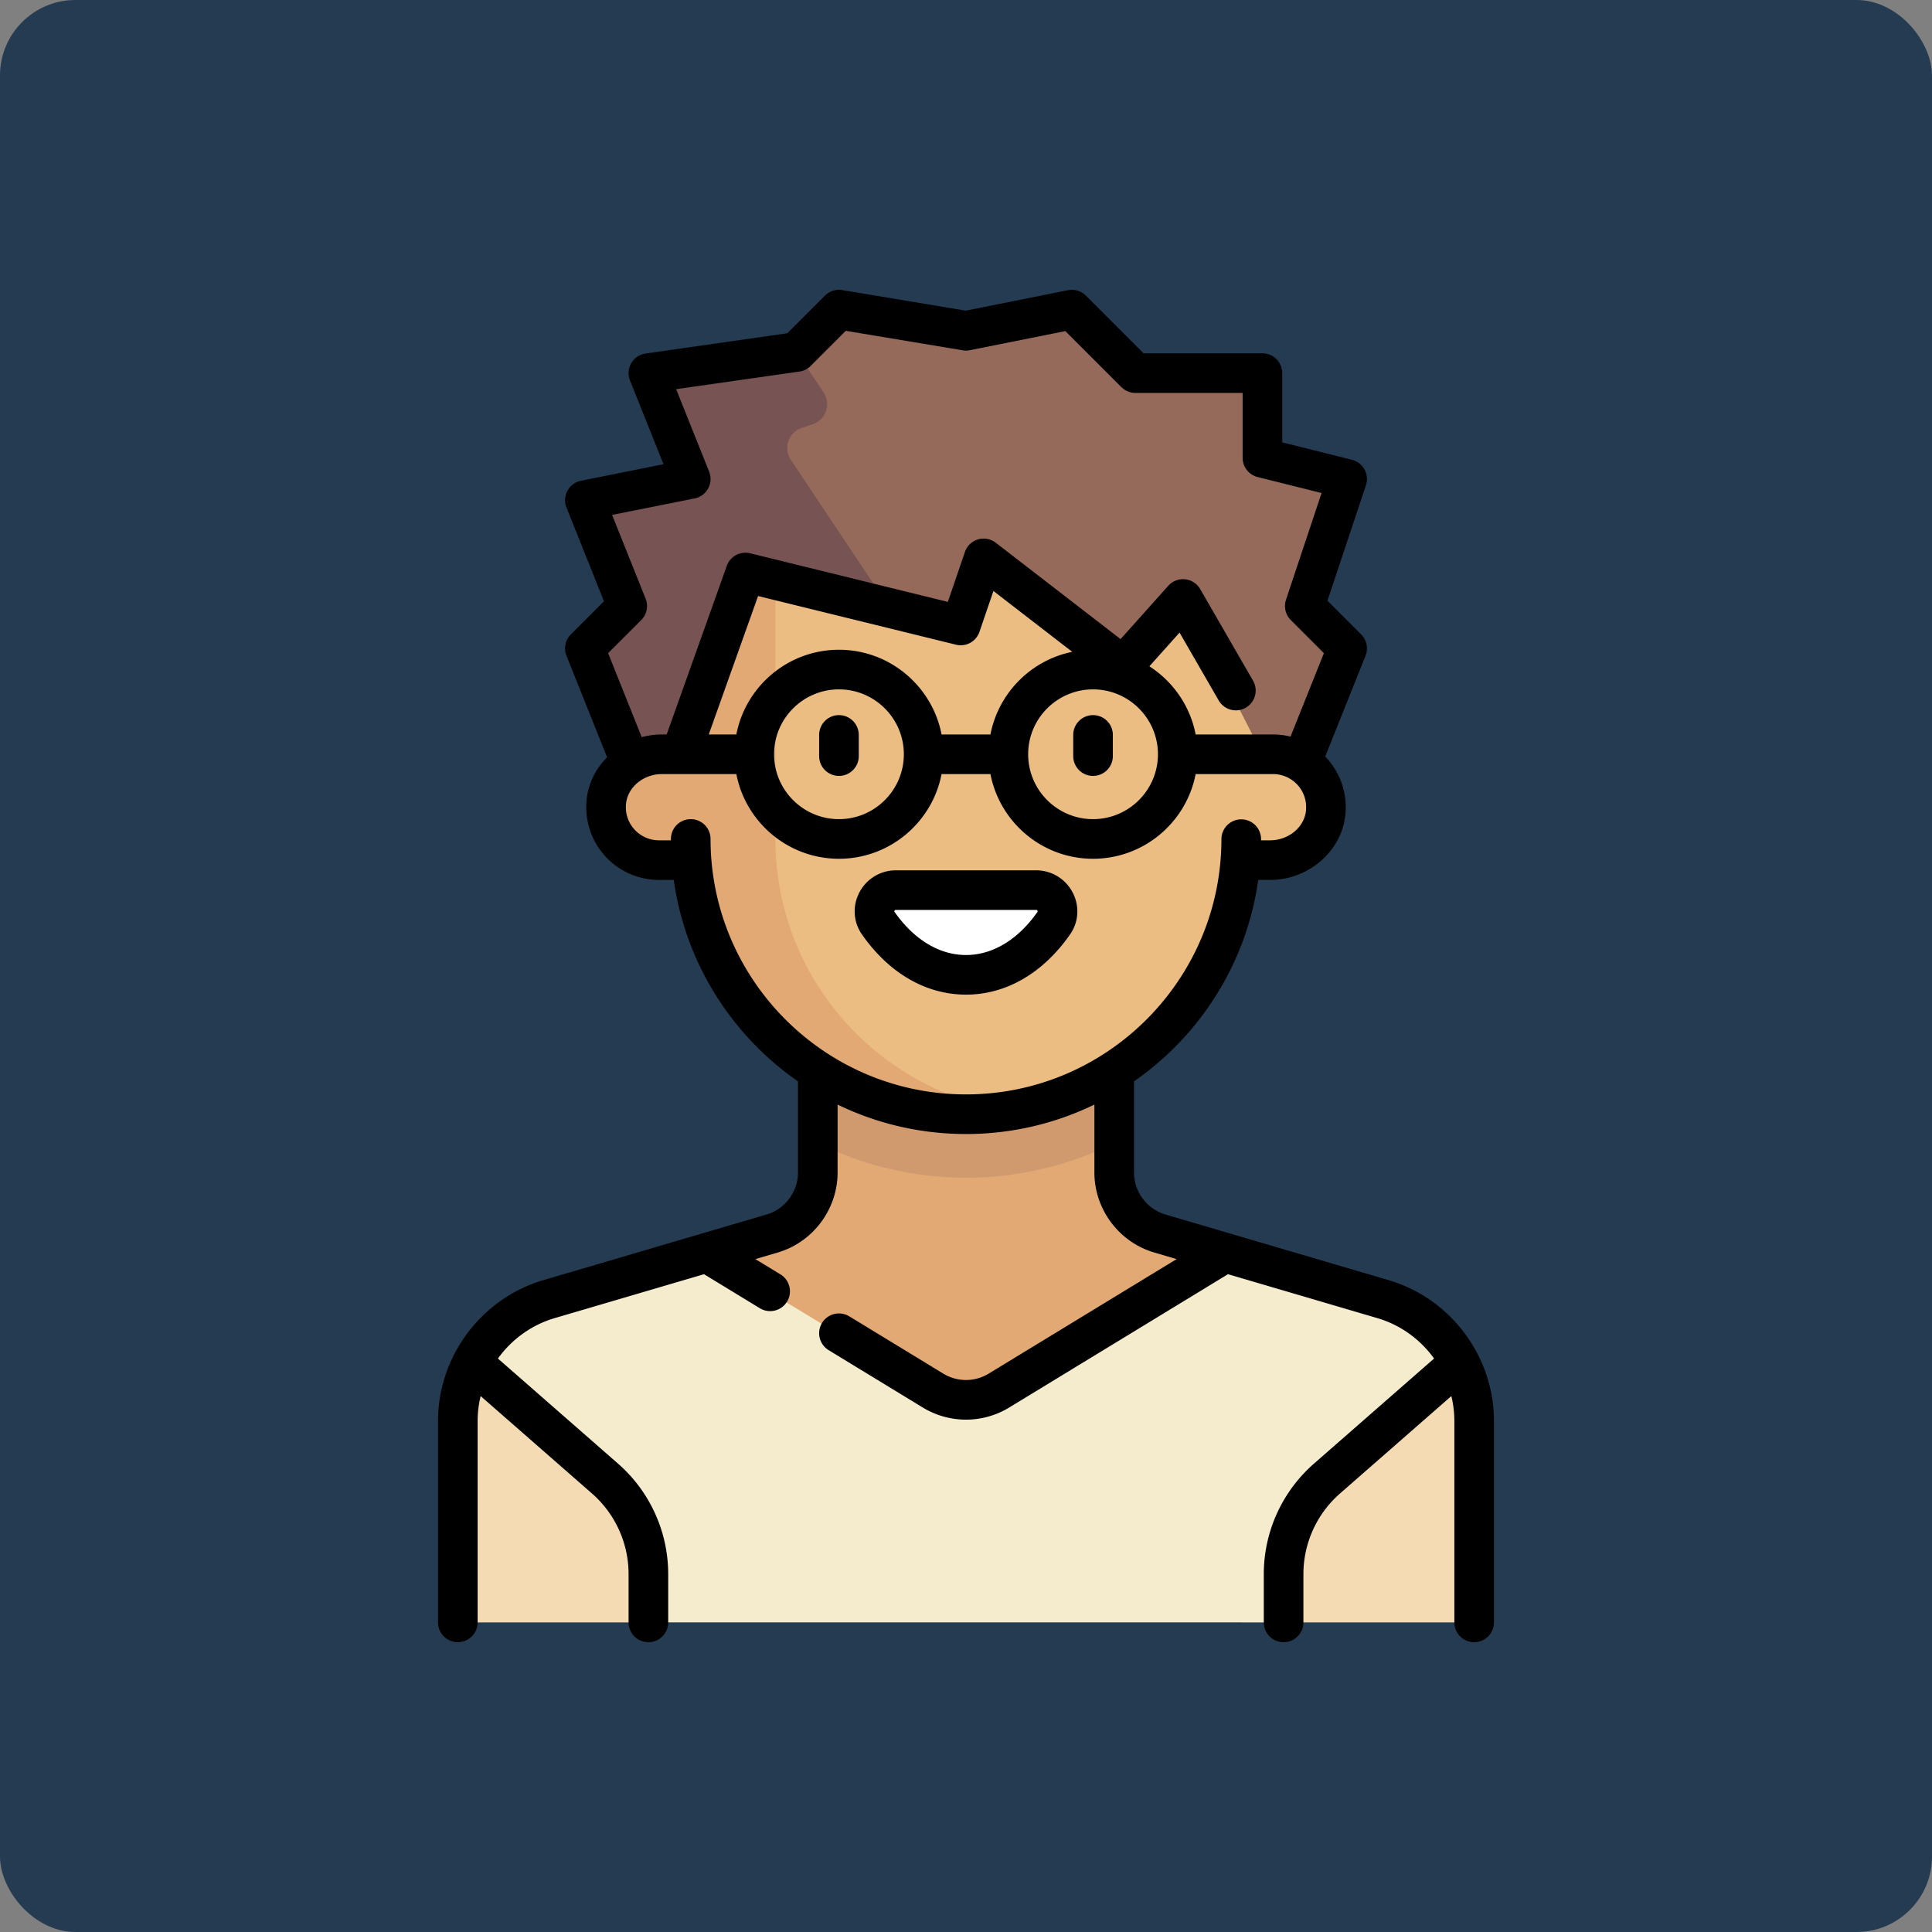 <svg xmlns="http://www.w3.org/2000/svg" version="1.1" xmlns:xlink="http://www.w3.org/1999/xlink" xmlns:svgjs="http://svgjs.com/svgjs" width="512" height="512" x="0" y="0" viewBox="0 0 512 512" style="enable-background:new 0 0 512 512" xml:space="preserve" class=""><rect x="0" y="0" width="512" height="512" fill="#808080" stroke="none"/><rect width="512" height="512" rx="20" ry="20" fill="#253b52" shape="rounded"></rect><g transform="matrix(0.7,0,0,0.7,76.8,76.8)"><path fill="#e2a975" d="m413.861 382.119-84.486-24.849a24.048 24.048 0 0 1-17.263-23.071v-54.151H199.887v54.151a24.048 24.048 0 0 1-17.263 23.071l-84.486 24.849c-20.469 6.02-34.526 24.806-34.526 46.142V467h384.774v-38.738c.001-21.336-14.055-40.122-34.525-46.143z" data-original="#e2a975" class=""></path><path fill="#d19a6e" d="M199.887 323.101c16.968 8.282 35.96 13.06 56.113 13.06s39.145-4.778 56.113-13.06v-43.052H199.887z" data-original="#d19a6e"></path><path fill="#f5ebcd" d="m376.242 504.5 72.145-76.238c0-21.336-14.056-40.122-34.525-46.142l-59.284-17.437-84.799 51.675a26.478 26.478 0 0 1-27.558 0l-84.799-51.675-59.283 17.436c-20.469 6.02-34.526 24.806-34.526 46.143l72.145 76.238z" data-original="#f5ebcd" class=""></path><path fill="#966a5b" d="m391.892 69.529-23.667-5.917V39.564a8.016 8.016 0 0 0-8.016-8.016h-40.081l-21.015-21.015a8.015 8.015 0 0 0-7.24-2.192L256 15.516l-44.028-7.338a8.013 8.013 0 0 0-6.986 2.239l-13.115 13.115-46.016 6.574c-5.142.735-8.238 6.09-6.309 10.913l12.244 30.61-30.631 6.126c-4.915.983-7.732 6.184-5.871 10.838l12.453 31.133-12.529 12.529a8.017 8.017 0 0 0-1.937 8.203l14.466 43.397h256.516l14.466-43.397c.96-2.88.21-6.056-1.937-8.203l-12.529-12.529 13.295-39.885c1.477-4.43-1.13-9.179-5.66-10.312z" data-original="#966a5b" class=""></path><path fill="#785353" d="m139.546 41.018 12.244 30.61-30.631 6.126c-4.915.983-7.732 6.184-5.871 10.838l12.453 31.133-12.529 12.529a8.014 8.014 0 0 0-1.936 8.203l14.466 43.397h63.852c20.774-28.697 40.358-56.113 40.358-56.113l-42.275-63.413c-2.932-4.398-.879-10.38 4.135-12.051l4.135-1.378c5.014-1.671 7.067-7.653 4.135-12.051l-10.211-15.316-46.016 6.574c-5.142.734-8.238 6.09-6.309 10.912z" data-original="#785353"></path><path fill="#ecbd83" d="M371.091 175.839h-2.865l-24.741-48.382c-2.563-5.012-9.358-5.89-13.111-1.695l-14.921 16.677-43.913-33.907c-4.347-3.357-10.706-1.446-12.484 3.75l-2.686 7.851a8.017 8.017 0 0 1-9.499 5.19l-67.34-16.559a8.016 8.016 0 0 0-9.465 5.093l-18.276 51.276v10.708h-10.881c-10.483 0-20.035 7.542-21.08 17.973-1.201 11.996 8.187 22.108 19.937 22.108h12.429c4.106 53.795 48.957 96.194 103.805 96.194s99.699-42.398 103.805-96.194h12.429c11.75 0 21.138-10.112 19.937-22.108-1.045-10.433-10.598-17.976-21.08-17.975z" data-original="#ecbd83" class=""></path><path fill="#e2a975" d="M183.855 207.903v-98.077l-4.323-1.063a8.016 8.016 0 0 0-9.465 5.093l-18.277 51.276v10.708h-10.881c-10.483 0-20.035 7.542-21.08 17.973-1.201 11.996 8.186 22.108 19.937 22.108h12.429c4.106 53.795 48.957 96.194 103.805 96.194 5.483 0 10.83-.534 16.083-1.351-49.947-7.71-88.228-50.757-88.228-102.861z" data-original="#e2a975" class=""></path><path fill="#ffffff" d="M229.442 227.275c-6.381 0-10.362 7.21-6.712 12.445 8.412 12.063 20.159 19.62 33.27 19.62s24.858-7.557 33.27-19.62c3.65-5.234-.33-12.445-6.712-12.445z" data-original="#ffffff" class=""></path><g fill="#f4dbb3"><path d="M135.758 485.84a48.095 48.095 0 0 0-15.922-35.75l-50.128-45.115c-3.869 6.971-6.095 14.913-6.095 23.288V504.5h72.145zM376.242 485.839a48.095 48.095 0 0 1 15.922-35.75l50.129-45.116c3.869 6.971 6.095 14.913 6.095 23.288V504.5h-72.145v-18.661z" fill="#f4dbb3" data-original="#f4dbb3" class=""></path></g><path d="m415.978 374.924-84.486-24.849c-6.994-2.057-11.879-8.585-11.879-15.876v-34.528c25.013-17.396 42.617-44.741 47.019-76.253h4.458c14.617 0 27.155-10.861 28.543-24.727.778-7.771-1.764-15.53-6.974-21.288-.217-.24-.444-.469-.669-.701l15.264-38.16a7.502 7.502 0 0 0-1.66-8.089L392.839 117.7 407.406 74a7.498 7.498 0 0 0-5.297-9.647l-26.384-6.596V31.548a7.5 7.5 0 0 0-7.5-7.5h-44.99L301.384 2.197A7.503 7.503 0 0 0 294.61.146l-38.733 7.747-46.741-7.79a7.506 7.506 0 0 0-6.536 2.095l-14.265 14.264-53.638 7.663a7.503 7.503 0 0 0-5.903 10.211l12.684 31.709-31.24 6.248a7.5 7.5 0 0 0-5.493 10.14l14.195 35.489-12.535 12.536a7.5 7.5 0 0 0-1.66 8.089l15.37 38.426c-4.271 4.296-7.127 9.893-7.748 16.094-.779 7.771 1.762 15.531 6.972 21.289a27.597 27.597 0 0 0 20.426 9.067h5.598c4.399 31.522 22.003 58.87 47.023 76.264V334.2c0 7.291-4.885 13.819-11.879 15.876l-84.486 24.849c-23.498 6.912-39.909 28.845-39.909 53.338V504.5a7.5 7.5 0 0 0 15 0v-76.238c0-3.228.396-6.394 1.137-9.447l42.145 36.877a40.593 40.593 0 0 1 13.864 30.552V504.5a7.5 7.5 0 0 0 15 0v-18.256a55.595 55.595 0 0 0-18.986-41.841l-45.479-39.794c5.162-7.178 12.622-12.694 21.461-15.294l56.559-16.635 21.134 12.879a7.497 7.497 0 0 0 10.308-2.502 7.5 7.5 0 0 0-2.502-10.307l-9.498-5.788 8.485-2.496c13.334-3.922 22.646-16.368 22.646-30.267v-25.733c14.705 7.137 31.199 11.146 48.613 11.146 17.412 0 33.906-4.012 48.613-11.153v25.74c0 13.898 9.313 26.345 22.646 30.267l8.485 2.496-71.133 43.347a16.489 16.489 0 0 1-17.223 0l-35.581-21.682A7.5 7.5 0 0 0 204 401.436l35.581 21.682a31.5 31.5 0 0 0 16.417 4.628 31.513 31.513 0 0 0 16.417-4.628l82.769-50.438 56.56 16.635c8.84 2.6 16.299 8.116 21.461 15.294l-45.478 39.794a55.595 55.595 0 0 0-18.987 41.841V504.5a7.5 7.5 0 0 0 15 0v-18.256a40.593 40.593 0 0 1 13.864-30.552l42.145-36.876a40.02 40.02 0 0 1 1.137 9.446V504.5a7.5 7.5 0 0 0 15 0v-76.238c.001-24.493-16.41-46.426-39.908-53.338zM120.51 137.564l12.535-12.536a7.5 7.5 0 0 0 1.66-8.089L122.021 85.23l31.24-6.248a7.5 7.5 0 0 0 5.493-10.14l-12.488-31.22 46.666-6.667a7.499 7.499 0 0 0 4.243-2.122l13.303-13.303 44.29 7.382a7.515 7.515 0 0 0 2.704-.043l36.145-7.229 21.21 21.21a7.497 7.497 0 0 0 5.303 2.197h40.597v24.564a7.5 7.5 0 0 0 5.681 7.276l24.208 6.052-13.471 40.413a7.5 7.5 0 0 0 1.812 7.675l12.535 12.536-12.637 31.594a27.44 27.44 0 0 0-6.619-.819h-29.295c-2.082-10.802-8.57-20.048-17.515-25.797l11.422-12.766 14.863 25.763a7.501 7.501 0 0 0 12.994-7.496l-20.04-34.737a7.502 7.502 0 0 0-12.086-1.253l-18.061 20.186-47.251-36.485a7.498 7.498 0 0 0-11.679 3.508l-6.462 18.89-74.837-18.401a7.499 7.499 0 0 0-8.855 4.765l-22.749 63.823h-1.773c-2.648 0-5.225.361-7.682 1.027zm126.235 30.775c-3.516-18.24-19.591-32.064-38.842-32.064s-35.326 13.824-38.842 32.064h-10.452l18.679-52.403 74.917 18.422a7.502 7.502 0 0 0 8.887-4.855l5.294-15.475 29.835 23.037c-15.634 3.17-27.944 15.589-30.967 31.275h-18.509zm-38.842-17.065c13.545 0 24.564 11.02 24.564 24.564s-11.02 24.564-24.564 24.564-24.564-11.02-24.564-24.564 11.019-24.564 24.564-24.564zm96.194 0c13.545 0 24.564 11.02 24.564 24.564s-11.02 24.564-24.564 24.564-24.564-11.02-24.564-24.564 11.019-24.564 24.564-24.564zM159.29 207.903a7.5 7.5 0 0 0-15 0v.516h-4.524a12.57 12.57 0 0 1-9.303-4.131c-2.407-2.66-3.532-6.115-3.17-9.729.63-6.292 6.613-11.221 13.619-11.221h28.149c3.515 18.241 19.591 32.065 38.842 32.065s35.327-13.824 38.842-32.064h18.509c3.516 18.24 19.591 32.064 38.842 32.064s35.327-13.824 38.842-32.064h29.295a12.57 12.57 0 0 1 9.303 4.13c2.406 2.66 3.533 6.115 3.17 9.729-.63 6.292-6.611 11.221-13.618 11.221h-3.384v-.439a7.5 7.5 0 0 0-7.497-7.5h-.003a7.5 7.5 0 0 0-7.5 7.495c-.039 53.286-43.421 96.638-96.706 96.638-53.324 0-96.708-43.384-96.708-96.71z" fill="#000000" data-original="#000000" class=""></path><path d="M282.559 219.775h-53.117c-5.824 0-11.125 3.225-13.834 8.417-2.656 5.09-2.284 11.151.971 15.818 10.266 14.722 24.267 22.83 39.422 22.83s29.156-8.108 39.422-22.83c3.255-4.667 3.627-10.728.971-15.818-2.71-5.192-8.011-8.417-13.835-8.417zm.559 15.655c-7.379 10.582-17.01 16.41-27.118 16.41s-19.739-5.828-27.162-16.483c-.006-.048.037-.227.178-.387a.5.5 0 0 1 .425-.194h53.117a.5.5 0 0 1 .425.194c.142.16.184.339.135.46zM207.903 184.035a7.5 7.5 0 0 0 7.5-7.5v-8.016a7.5 7.5 0 0 0-15 0v8.016a7.5 7.5 0 0 0 7.5 7.5zM304.097 184.035a7.5 7.5 0 0 0 7.5-7.5v-8.016a7.5 7.5 0 0 0-15 0v8.016c0 4.143 3.357 7.5 7.5 7.5z" fill="#000000" data-original="#000000" class=""></path></g></svg>